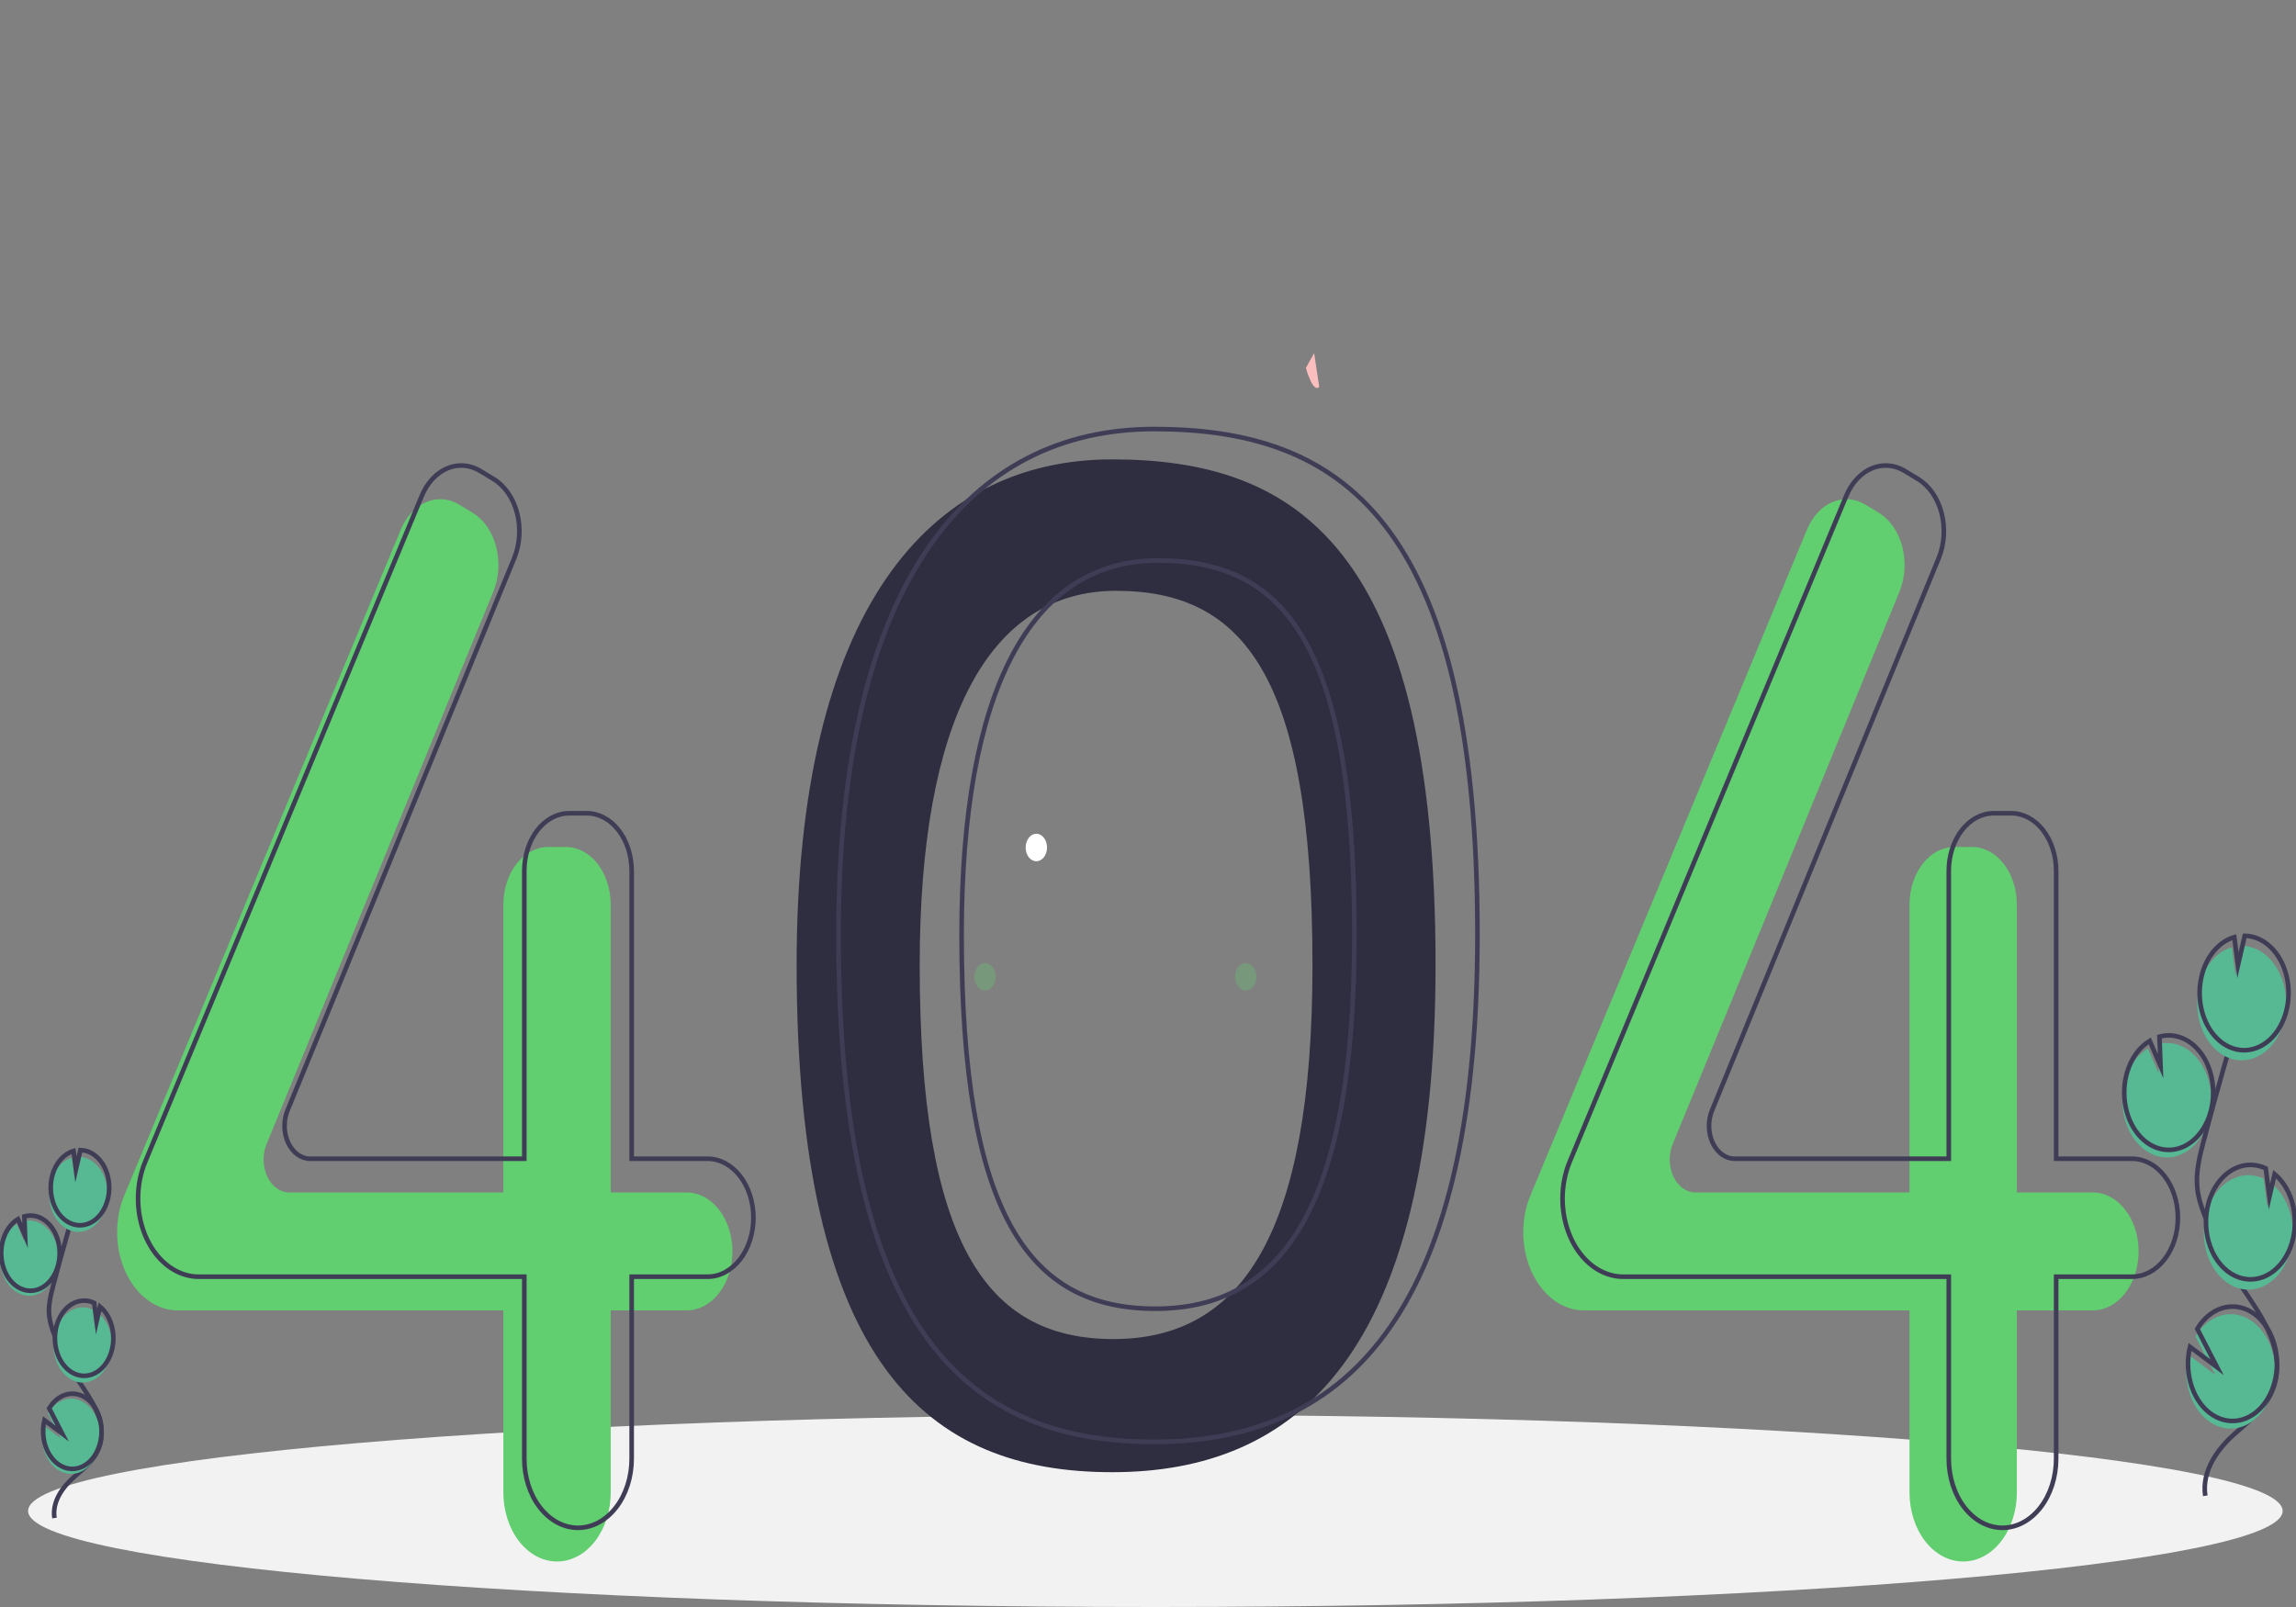 <svg width="500" height="350" viewBox="0 0 500 350" fill="none" xmlns="http://www.w3.org/2000/svg">
<rect x="0" y="0" width="500" height="350" fill="#808080" stroke="none"/>
<g clip-path="url(#clip0)">
<path d="M251.604 350C387.184 350 497.092 340.633 497.092 329.079C497.092 317.525 387.184 308.158 251.604 308.158C116.025 308.158 6.117 317.525 6.117 329.079C6.117 340.633 116.025 350 251.604 350Z" fill="#F2F2F2"/>
<path d="M242.195 100.052C202.199 100.052 173.482 133.085 173.482 210.161C173.482 297.515 202.199 320.638 242.195 320.638C282.192 320.638 312.62 295.312 312.62 210.161C312.62 119.137 282.192 100.052 242.195 100.052ZM242.458 291.642C214.756 291.642 200.283 270.721 200.283 210.218C200.283 156.833 215.348 128.68 243.051 128.68C270.753 128.68 285.819 147.172 285.819 210.218C285.819 269.195 270.161 291.642 242.458 291.642Z" fill="#2F2E41"/>
<path d="M149.532 259.71H132.995V197.023C132.995 193.694 131.967 190.5 130.138 188.146C128.309 185.792 125.829 184.469 123.242 184.469H119.367C118.087 184.469 116.819 184.794 115.635 185.425C114.452 186.056 113.377 186.98 112.471 188.146C111.566 189.312 110.847 190.696 110.357 192.219C109.867 193.742 109.615 195.375 109.615 197.023V259.71H62.97C62.01 259.71 61.067 259.391 60.232 258.784C59.396 258.176 58.697 257.301 58.202 256.243C57.706 255.185 57.432 253.98 57.405 252.745C57.378 251.51 57.599 250.288 58.047 249.195L107.416 128.912C108.031 127.413 108.404 125.768 108.513 124.078C108.621 122.387 108.462 120.686 108.045 119.077C107.628 117.468 106.963 115.985 106.088 114.716C105.214 113.447 104.149 112.42 102.957 111.695L100.043 109.924C97.78 108.548 95.193 108.345 92.817 109.356C90.441 110.368 88.458 112.516 87.278 115.357L27.067 260.354C26.041 262.823 25.505 265.579 25.505 268.379V268.379C25.505 270.615 25.847 272.828 26.511 274.894C27.176 276.959 28.15 278.836 29.378 280.416C30.606 281.997 32.064 283.251 33.668 284.107C35.273 284.962 36.992 285.402 38.729 285.402H109.615V325.042C109.615 327.018 109.917 328.975 110.505 330.801C111.092 332.626 111.953 334.285 113.039 335.683C114.124 337.08 115.413 338.188 116.831 338.945C118.25 339.701 119.77 340.09 121.305 340.09H121.305C122.84 340.09 124.36 339.701 125.778 338.945C127.197 338.188 128.485 337.08 129.571 335.683C130.656 334.285 131.517 332.626 132.105 330.801C132.692 328.975 132.995 327.018 132.995 325.042V285.403H149.532C152.178 285.403 154.717 284.049 156.588 281.64C158.459 279.231 159.511 275.963 159.511 272.556V272.556C159.511 269.149 158.459 265.882 156.588 263.473C154.717 261.064 152.178 259.71 149.532 259.71V259.71Z" fill="#61CE70"/>
<path d="M455.75 259.71H439.213V197.023C439.213 193.694 438.185 190.5 436.356 188.146C434.527 185.792 432.047 184.469 429.46 184.469H425.585C424.305 184.469 423.037 184.794 421.853 185.425C420.67 186.056 419.595 186.98 418.69 188.146C417.784 189.312 417.066 190.696 416.575 192.219C416.085 193.742 415.833 195.375 415.833 197.023V259.71H369.188C368.228 259.71 367.285 259.391 366.45 258.784C365.614 258.176 364.915 257.301 364.42 256.243C363.924 255.185 363.65 253.98 363.623 252.745C363.596 251.51 363.817 250.288 364.265 249.195L413.634 128.912C414.25 127.413 414.623 125.768 414.731 124.078C414.839 122.387 414.68 120.686 414.263 119.077C413.846 117.468 413.181 115.985 412.306 114.716C411.432 113.447 410.367 112.42 409.176 111.695L406.261 109.924C403.998 108.548 401.411 108.345 399.035 109.356C396.659 110.368 394.676 112.516 393.496 115.357L333.285 260.354C332.259 262.823 331.723 265.579 331.723 268.379V268.379C331.723 272.894 333.116 277.224 335.596 280.416C338.076 283.609 341.44 285.402 344.947 285.402H415.833V325.042C415.833 329.033 417.065 332.86 419.257 335.683C421.449 338.505 424.423 340.09 427.523 340.09V340.09C430.623 340.09 433.597 338.505 435.789 335.683C437.981 332.86 439.213 329.033 439.213 325.042V285.403H455.75C458.396 285.403 460.935 284.049 462.806 281.64C464.678 279.231 465.729 275.963 465.729 272.556V272.556C465.729 269.149 464.678 265.882 462.806 263.473C460.935 261.064 458.396 259.71 455.75 259.71Z" fill="#61CE70"/>
<path d="M154.094 252.37H137.557V189.683C137.557 188.034 137.304 186.401 136.814 184.878C136.324 183.355 135.606 181.971 134.7 180.805C133.795 179.64 132.72 178.715 131.536 178.084C130.353 177.453 129.085 177.128 127.804 177.128H123.929C121.343 177.128 118.862 178.451 117.033 180.805C115.204 183.16 114.177 186.353 114.177 189.683V252.37H67.532C66.572 252.37 65.629 252.05 64.793 251.443C63.958 250.835 63.259 249.96 62.763 248.902C62.268 247.844 61.994 246.639 61.967 245.404C61.94 244.17 62.161 242.947 62.609 241.855L111.978 121.572C112.593 120.072 112.966 118.427 113.075 116.737C113.183 115.047 113.024 113.346 112.607 111.737C112.19 110.128 111.525 108.644 110.65 107.375C109.776 106.107 108.711 105.079 107.519 104.355L104.605 102.583C102.342 101.208 99.755 101.004 97.379 102.016C95.003 103.027 93.02 105.176 91.84 108.017L31.628 253.013C30.603 255.482 30.067 258.239 30.067 261.039C30.067 265.553 31.46 269.883 33.94 273.076C36.42 276.268 39.784 278.062 43.291 278.062H114.177V317.701C114.177 319.677 114.479 321.634 115.067 323.46C115.654 325.286 116.515 326.945 117.601 328.342C118.686 329.739 119.975 330.848 121.393 331.604C122.812 332.36 124.332 332.75 125.867 332.75C128.967 332.75 131.941 331.164 134.133 328.342C136.325 325.52 137.557 321.692 137.557 317.701V278.062H154.094C155.404 278.062 156.702 277.73 157.912 277.084C159.123 276.438 160.223 275.492 161.15 274.299C162.077 273.107 162.812 271.69 163.313 270.132C163.815 268.573 164.073 266.903 164.073 265.216C164.073 263.529 163.815 261.858 163.313 260.3C162.812 258.741 162.077 257.325 161.15 256.132C160.223 254.939 159.123 253.993 157.912 253.348C156.702 252.702 155.404 252.37 154.094 252.37Z" stroke="#3F3D56" stroke-miterlimit="10"/>
<path d="M464.303 252.37H447.766V189.683C447.766 186.353 446.739 183.16 444.91 180.805C443.081 178.451 440.601 177.128 438.014 177.128H434.139C432.858 177.128 431.59 177.453 430.407 178.084C429.224 178.715 428.149 179.64 427.243 180.805C426.337 181.971 425.619 183.355 425.129 184.878C424.639 186.401 424.387 188.034 424.387 189.683V252.37H377.742C376.782 252.37 375.839 252.05 375.003 251.443C374.168 250.835 373.468 249.96 372.973 248.902C372.478 247.844 372.203 246.639 372.176 245.404C372.149 244.17 372.371 242.947 372.819 241.855L422.188 121.572C422.803 120.072 423.176 118.427 423.284 116.737C423.392 115.047 423.233 113.346 422.817 111.737C422.4 110.128 421.734 108.644 420.86 107.375C419.986 106.107 418.92 105.079 417.729 104.355L414.815 102.583C412.552 101.208 409.965 101.004 407.589 102.016C405.213 103.027 403.229 105.176 402.05 108.017L341.838 253.013C340.813 255.482 340.276 258.239 340.276 261.039C340.276 265.553 341.67 269.883 344.15 273.076C346.63 276.268 349.993 278.062 353.501 278.062H424.387V317.701C424.387 321.692 425.618 325.52 427.811 328.342C430.003 331.164 432.976 332.75 436.077 332.75V332.75C439.177 332.75 442.15 331.164 444.343 328.342C446.535 325.52 447.766 321.692 447.766 317.701V278.062H464.303C465.614 278.062 466.911 277.73 468.122 277.084C469.333 276.438 470.433 275.492 471.36 274.299C472.286 273.107 473.021 271.69 473.523 270.132C474.024 268.573 474.282 266.903 474.282 265.216V265.216C474.282 261.809 473.231 258.541 471.36 256.132C469.488 253.723 466.95 252.37 464.303 252.37V252.37Z" stroke="#3F3D56" stroke-miterlimit="10"/>
<path d="M251.319 93.445C211.323 93.445 182.606 126.478 182.606 203.555C182.606 290.908 211.323 314.031 251.319 314.031C291.316 314.031 321.744 288.706 321.744 203.555C321.744 112.531 291.316 93.445 251.319 93.445ZM251.582 285.036C223.88 285.036 209.407 264.114 209.407 203.611C209.407 150.226 224.472 122.074 252.175 122.074C279.877 122.074 294.943 140.566 294.943 203.611C294.943 262.589 279.285 285.036 251.582 285.036V285.036Z" stroke="#3F3D56" stroke-miterlimit="10"/>
<path d="M284.387 80.13C284.387 80.13 285.9 85.745 287.286 84.25L286.181 76.911L284.387 80.13Z" fill="#FBBEBE"/>
<path d="M468.574 251.343C469.984 252.003 471.493 252.232 472.983 252.013C474.474 251.793 475.904 251.131 477.162 250.079C478.419 249.026 479.47 247.612 480.231 245.948C480.992 244.284 481.442 242.415 481.545 240.489C481.649 238.562 481.404 236.631 480.83 234.848C480.255 233.064 479.366 231.477 478.233 230.211C477.101 228.945 475.755 228.034 474.303 227.552C472.85 227.07 471.331 227.028 469.864 227.431L470.106 233.848L467.747 228.348C465.433 229.748 463.644 232.274 462.775 235.371C462.467 236.456 462.279 237.591 462.218 238.744C462.069 241.448 462.609 244.141 463.756 246.414C464.903 248.688 466.594 250.418 468.574 251.343V251.343Z" fill="#57B894"/>
<path d="M480.244 325.775C479.412 320.317 483.019 315.478 486.583 312.333C490.147 309.188 494.311 306.098 495.527 300.761C497.274 293.09 492.069 286.066 488.017 280.008C485.012 275.512 482.43 270.574 480.328 265.296C479.485 263.18 478.71 260.968 478.488 258.607C478.169 255.207 479.018 251.823 479.872 248.58C482.72 237.776 485.765 227.062 489.007 216.439" stroke="#3F3D56" stroke-miterlimit="10"/>
<path d="M468.973 249.691C470.382 250.351 471.892 250.58 473.382 250.36C474.873 250.141 476.303 249.479 477.561 248.427C478.818 247.374 479.869 245.96 480.63 244.296C481.39 242.632 481.84 240.763 481.944 238.836C482.048 236.91 481.803 234.979 481.228 233.195C480.654 231.412 479.765 229.824 478.632 228.558C477.5 227.292 476.154 226.382 474.702 225.9C473.249 225.417 471.73 225.376 470.263 225.778L470.505 232.196L468.146 226.696C465.831 228.096 464.043 230.622 463.174 233.719C462.866 234.804 462.678 235.939 462.617 237.092C462.468 239.796 463.008 242.488 464.155 244.762C465.302 247.035 466.993 248.766 468.973 249.691V249.691Z" stroke="#3F3D56" stroke-miterlimit="10"/>
<path d="M479.06 214.223C479.614 212.258 480.542 210.504 481.761 209.122C482.979 207.74 484.448 206.776 486.032 206.317L486.829 212.418L488.308 206.01C490.361 206.049 492.351 206.927 493.991 208.517C495.631 210.107 496.836 212.327 497.432 214.856C498.028 217.385 497.984 220.093 497.307 222.588C496.629 225.083 495.354 227.236 493.664 228.737C491.974 230.238 489.957 231.009 487.905 230.938C485.853 230.867 483.871 229.959 482.246 228.344C480.621 226.728 479.436 224.49 478.864 221.952C478.291 219.414 478.36 216.708 479.06 214.223H479.06Z" fill="#57B894"/>
<path d="M479.592 212.02C480.146 210.055 481.074 208.301 482.292 206.919C483.511 205.538 484.98 204.573 486.564 204.114L487.361 210.215L488.84 203.807C490.892 203.846 492.883 204.724 494.522 206.314C496.162 207.904 497.367 210.124 497.963 212.653C498.559 215.182 498.516 217.89 497.839 220.385C497.161 222.88 495.886 225.033 494.196 226.534C492.506 228.035 490.489 228.806 488.437 228.735C486.385 228.664 484.403 227.756 482.778 226.141C481.153 224.526 479.968 222.287 479.396 219.749C478.823 217.211 478.892 214.505 479.592 212.02H479.592Z" stroke="#3F3D56" stroke-miterlimit="10"/>
<path d="M486.317 280.132C488.553 281.175 491.009 281.124 493.217 279.987C495.425 278.849 497.231 276.706 498.291 273.965C499.35 271.224 499.589 268.077 498.961 265.124C498.334 262.171 496.885 259.618 494.889 257.952L493.753 262.876L492.948 256.703C492.94 256.698 492.931 256.694 492.923 256.691C491.727 256.132 490.457 255.881 489.186 255.954C487.915 256.026 486.668 256.42 485.515 257.114C484.362 257.807 483.327 258.786 482.468 259.994C481.609 261.203 480.944 262.618 480.51 264.157C480.076 265.697 479.882 267.332 479.939 268.968C479.996 270.604 480.303 272.21 480.843 273.693C481.382 275.177 482.143 276.509 483.082 277.614C484.022 278.718 485.121 279.574 486.317 280.132H486.317Z" fill="#57B894"/>
<path d="M486.778 277.9C489.014 278.944 491.47 278.893 493.678 277.755C495.886 276.618 497.692 274.475 498.751 271.734C499.811 268.993 500.049 265.846 499.422 262.892C498.795 259.939 497.345 257.387 495.35 255.721L494.214 260.645L493.408 254.472C493.4 254.467 493.392 254.463 493.384 254.46C492.188 253.9 490.918 253.65 489.647 253.722C488.376 253.795 487.128 254.189 485.976 254.882C484.823 255.575 483.788 256.554 482.929 257.763C482.07 258.972 481.405 260.386 480.971 261.926C480.537 263.466 480.343 265.1 480.4 266.736C480.457 268.373 480.764 269.978 481.303 271.462C481.843 272.945 482.604 274.278 483.543 275.382C484.483 276.487 485.582 277.343 486.778 277.9H486.778Z" stroke="#3F3D56" stroke-miterlimit="10"/>
<path d="M476.234 300.837C476.618 303.653 477.743 306.213 479.42 308.088C481.096 309.963 483.223 311.039 485.442 311.135C487.662 311.231 489.84 310.342 491.611 308.616C493.382 306.891 494.638 304.434 495.168 301.658C495.699 298.882 495.472 295.955 494.526 293.369C493.579 290.783 491.97 288.694 489.97 287.453C487.969 286.213 485.697 285.895 483.536 286.554C481.375 287.214 479.456 288.809 478.1 291.074L482.416 299.435L476.519 294.997C476.062 296.886 475.964 298.889 476.234 300.837V300.837Z" fill="#57B894"/>
<path d="M476.633 299.185C477.017 302.001 478.142 304.561 479.819 306.436C481.495 308.311 483.622 309.386 485.841 309.483C488.061 309.579 490.239 308.69 492.01 306.964C493.78 305.239 495.037 302.782 495.567 300.006C496.098 297.23 495.871 294.303 494.924 291.717C493.978 289.131 492.369 287.042 490.368 285.801C488.368 284.56 486.096 284.243 483.935 284.902C481.774 285.561 479.855 287.157 478.499 289.422L482.815 297.783L476.918 293.345C476.461 295.234 476.363 297.237 476.633 299.185V299.185Z" stroke="#3F3D56" stroke-miterlimit="10"/>
<path d="M4.192 281.716C5.119 282.149 6.11 282.3 7.089 282.156C8.069 282.012 9.008 281.577 9.835 280.885C10.661 280.194 11.351 279.265 11.851 278.171C12.351 277.078 12.647 275.85 12.715 274.584C12.783 273.319 12.622 272.05 12.245 270.878C11.867 269.706 11.283 268.663 10.539 267.831C9.795 267 8.911 266.402 7.956 266.085C7.002 265.768 6.004 265.74 5.04 266.005L5.199 270.221L3.649 266.608C2.128 267.528 0.954 269.187 0.383 271.222C0.18 271.935 0.057 272.681 0.017 273.438C-0.081 275.214 0.274 276.984 1.027 278.477C1.781 279.971 2.892 281.108 4.192 281.716V281.716Z" fill="#57B894"/>
<path d="M11.86 330.619C11.313 327.033 13.683 323.854 16.024 321.787C18.366 319.721 21.102 317.691 21.9 314.184C23.049 309.145 19.629 304.529 16.967 300.549C14.992 297.595 13.296 294.351 11.915 290.883C11.314 289.521 10.905 288.033 10.706 286.488C10.496 284.254 11.054 282.031 11.615 279.9C13.486 272.802 15.487 265.763 17.617 258.783" stroke="#3F3D56" stroke-miterlimit="10"/>
<path d="M4.454 280.63C5.38 281.064 6.372 281.214 7.351 281.07C8.33 280.926 9.27 280.491 10.096 279.8C10.923 279.108 11.613 278.179 12.113 277.086C12.613 275.992 12.908 274.764 12.977 273.499C13.045 272.233 12.884 270.964 12.506 269.792C12.129 268.621 11.545 267.578 10.801 266.746C10.056 265.914 9.172 265.316 8.218 264.999C7.264 264.682 6.265 264.655 5.301 264.919L5.461 269.136L3.911 265.522C2.39 266.442 1.215 268.102 0.644 270.136C0.442 270.849 0.318 271.595 0.278 272.352C0.181 274.129 0.535 275.898 1.289 277.392C2.042 278.886 3.153 280.022 4.454 280.63V280.63Z" stroke="#3F3D56" stroke-miterlimit="10"/>
<path d="M11.082 257.327C11.445 256.036 12.055 254.884 12.856 253.976C13.656 253.068 14.621 252.434 15.662 252.133L16.186 256.141L17.157 251.931C18.506 251.957 19.814 252.534 20.891 253.578C21.969 254.623 22.76 256.082 23.152 257.743C23.544 259.405 23.515 261.184 23.07 262.823C22.625 264.462 21.787 265.877 20.677 266.863C19.566 267.849 18.241 268.356 16.893 268.309C15.544 268.263 14.242 267.666 13.175 266.605C12.107 265.544 11.329 264.073 10.953 262.406C10.576 260.738 10.622 258.96 11.082 257.327V257.327Z" fill="#57B894"/>
<path d="M11.431 255.88C11.795 254.589 12.405 253.436 13.205 252.529C14.006 251.621 14.971 250.987 16.012 250.685L16.535 254.694L17.507 250.484C18.856 250.51 20.163 251.086 21.241 252.131C22.318 253.176 23.11 254.634 23.501 256.296C23.893 257.958 23.864 259.736 23.419 261.376C22.974 263.015 22.136 264.43 21.026 265.416C19.916 266.402 18.591 266.908 17.242 266.862C15.894 266.815 14.592 266.218 13.524 265.157C12.456 264.096 11.678 262.626 11.302 260.958C10.926 259.291 10.971 257.512 11.431 255.88V255.88Z" stroke="#3F3D56" stroke-miterlimit="10"/>
<path d="M15.85 300.63C17.319 301.316 18.932 301.282 20.383 300.535C21.834 299.788 23.02 298.38 23.716 296.579C24.412 294.778 24.569 292.71 24.157 290.77C23.745 288.83 22.793 287.152 21.482 286.058L20.735 289.293L20.206 285.238C20.201 285.234 20.195 285.232 20.19 285.23C19.404 284.862 18.57 284.697 17.734 284.744C16.899 284.792 16.079 285.051 15.322 285.506C14.564 285.962 13.884 286.605 13.32 287.399C12.755 288.193 12.318 289.123 12.033 290.134C11.748 291.146 11.621 292.22 11.658 293.295C11.696 294.371 11.897 295.426 12.252 296.4C12.606 297.375 13.107 298.25 13.724 298.976C14.341 299.702 15.063 300.264 15.85 300.63V300.63Z" fill="#57B894"/>
<path d="M16.152 299.164C17.621 299.85 19.235 299.816 20.686 299.069C22.137 298.322 23.323 296.914 24.019 295.113C24.715 293.312 24.872 291.244 24.46 289.304C24.048 287.364 23.095 285.686 21.784 284.592L21.038 287.827L20.509 283.771C20.503 283.768 20.498 283.766 20.492 283.764C19.707 283.397 18.873 283.233 18.038 283.281C17.203 283.329 16.384 283.588 15.627 284.044C14.098 284.964 12.916 286.628 12.341 288.671C11.765 290.713 11.843 292.966 12.558 294.934C13.273 296.902 14.566 298.423 16.152 299.164V299.164Z" stroke="#3F3D56" stroke-miterlimit="10"/>
<path d="M9.225 314.234C9.477 316.084 10.216 317.766 11.318 318.998C12.419 320.23 13.817 320.937 15.275 321C16.733 321.063 18.164 320.479 19.328 319.345C20.491 318.212 21.316 316.598 21.665 314.774C22.014 312.95 21.865 311.027 21.243 309.328C20.621 307.628 19.564 306.256 18.249 305.441C16.935 304.626 15.442 304.417 14.023 304.85C12.603 305.283 11.342 306.332 10.451 307.82L13.286 313.313L9.412 310.397C9.112 311.638 9.048 312.954 9.225 314.234V314.234Z" fill="#57B894"/>
<path d="M9.487 313.149C9.739 314.999 10.478 316.681 11.58 317.913C12.682 319.144 14.079 319.851 15.537 319.914C16.995 319.978 18.426 319.394 19.59 318.26C20.753 317.126 21.578 315.512 21.927 313.688C22.276 311.864 22.127 309.941 21.505 308.242C20.883 306.543 19.826 305.171 18.511 304.355C17.197 303.54 15.704 303.332 14.285 303.765C12.865 304.198 11.604 305.246 10.713 306.734L13.548 312.227L9.674 309.312C9.374 310.553 9.31 311.869 9.487 313.149V313.149Z" stroke="#3F3D56" stroke-miterlimit="10"/>
<path d="M225.684 187.581C226.969 187.581 228.011 186.24 228.011 184.585C228.011 182.931 226.969 181.59 225.684 181.59C224.399 181.59 223.357 182.931 223.357 184.585C223.357 186.24 224.399 187.581 225.684 187.581Z" fill="white"/>
<path opacity="0.3" d="M271.291 215.737C272.576 215.737 273.618 214.396 273.618 212.742C273.618 211.088 272.576 209.747 271.291 209.747C270.006 209.747 268.964 211.088 268.964 212.742C268.964 214.396 270.006 215.737 271.291 215.737Z" fill="#61CE70"/>
<path opacity="0.3" d="M214.515 215.737C215.8 215.737 216.842 214.396 216.842 212.742C216.842 211.088 215.8 209.747 214.515 209.747C213.23 209.747 212.188 211.088 212.188 212.742C212.188 214.396 213.23 215.737 214.515 215.737Z" fill="#61CE70"/>
</g>
<defs>
<clipPath id="clip0">
<rect width="500" height="350" fill="white"/>
</clipPath>
</defs>
</svg>
